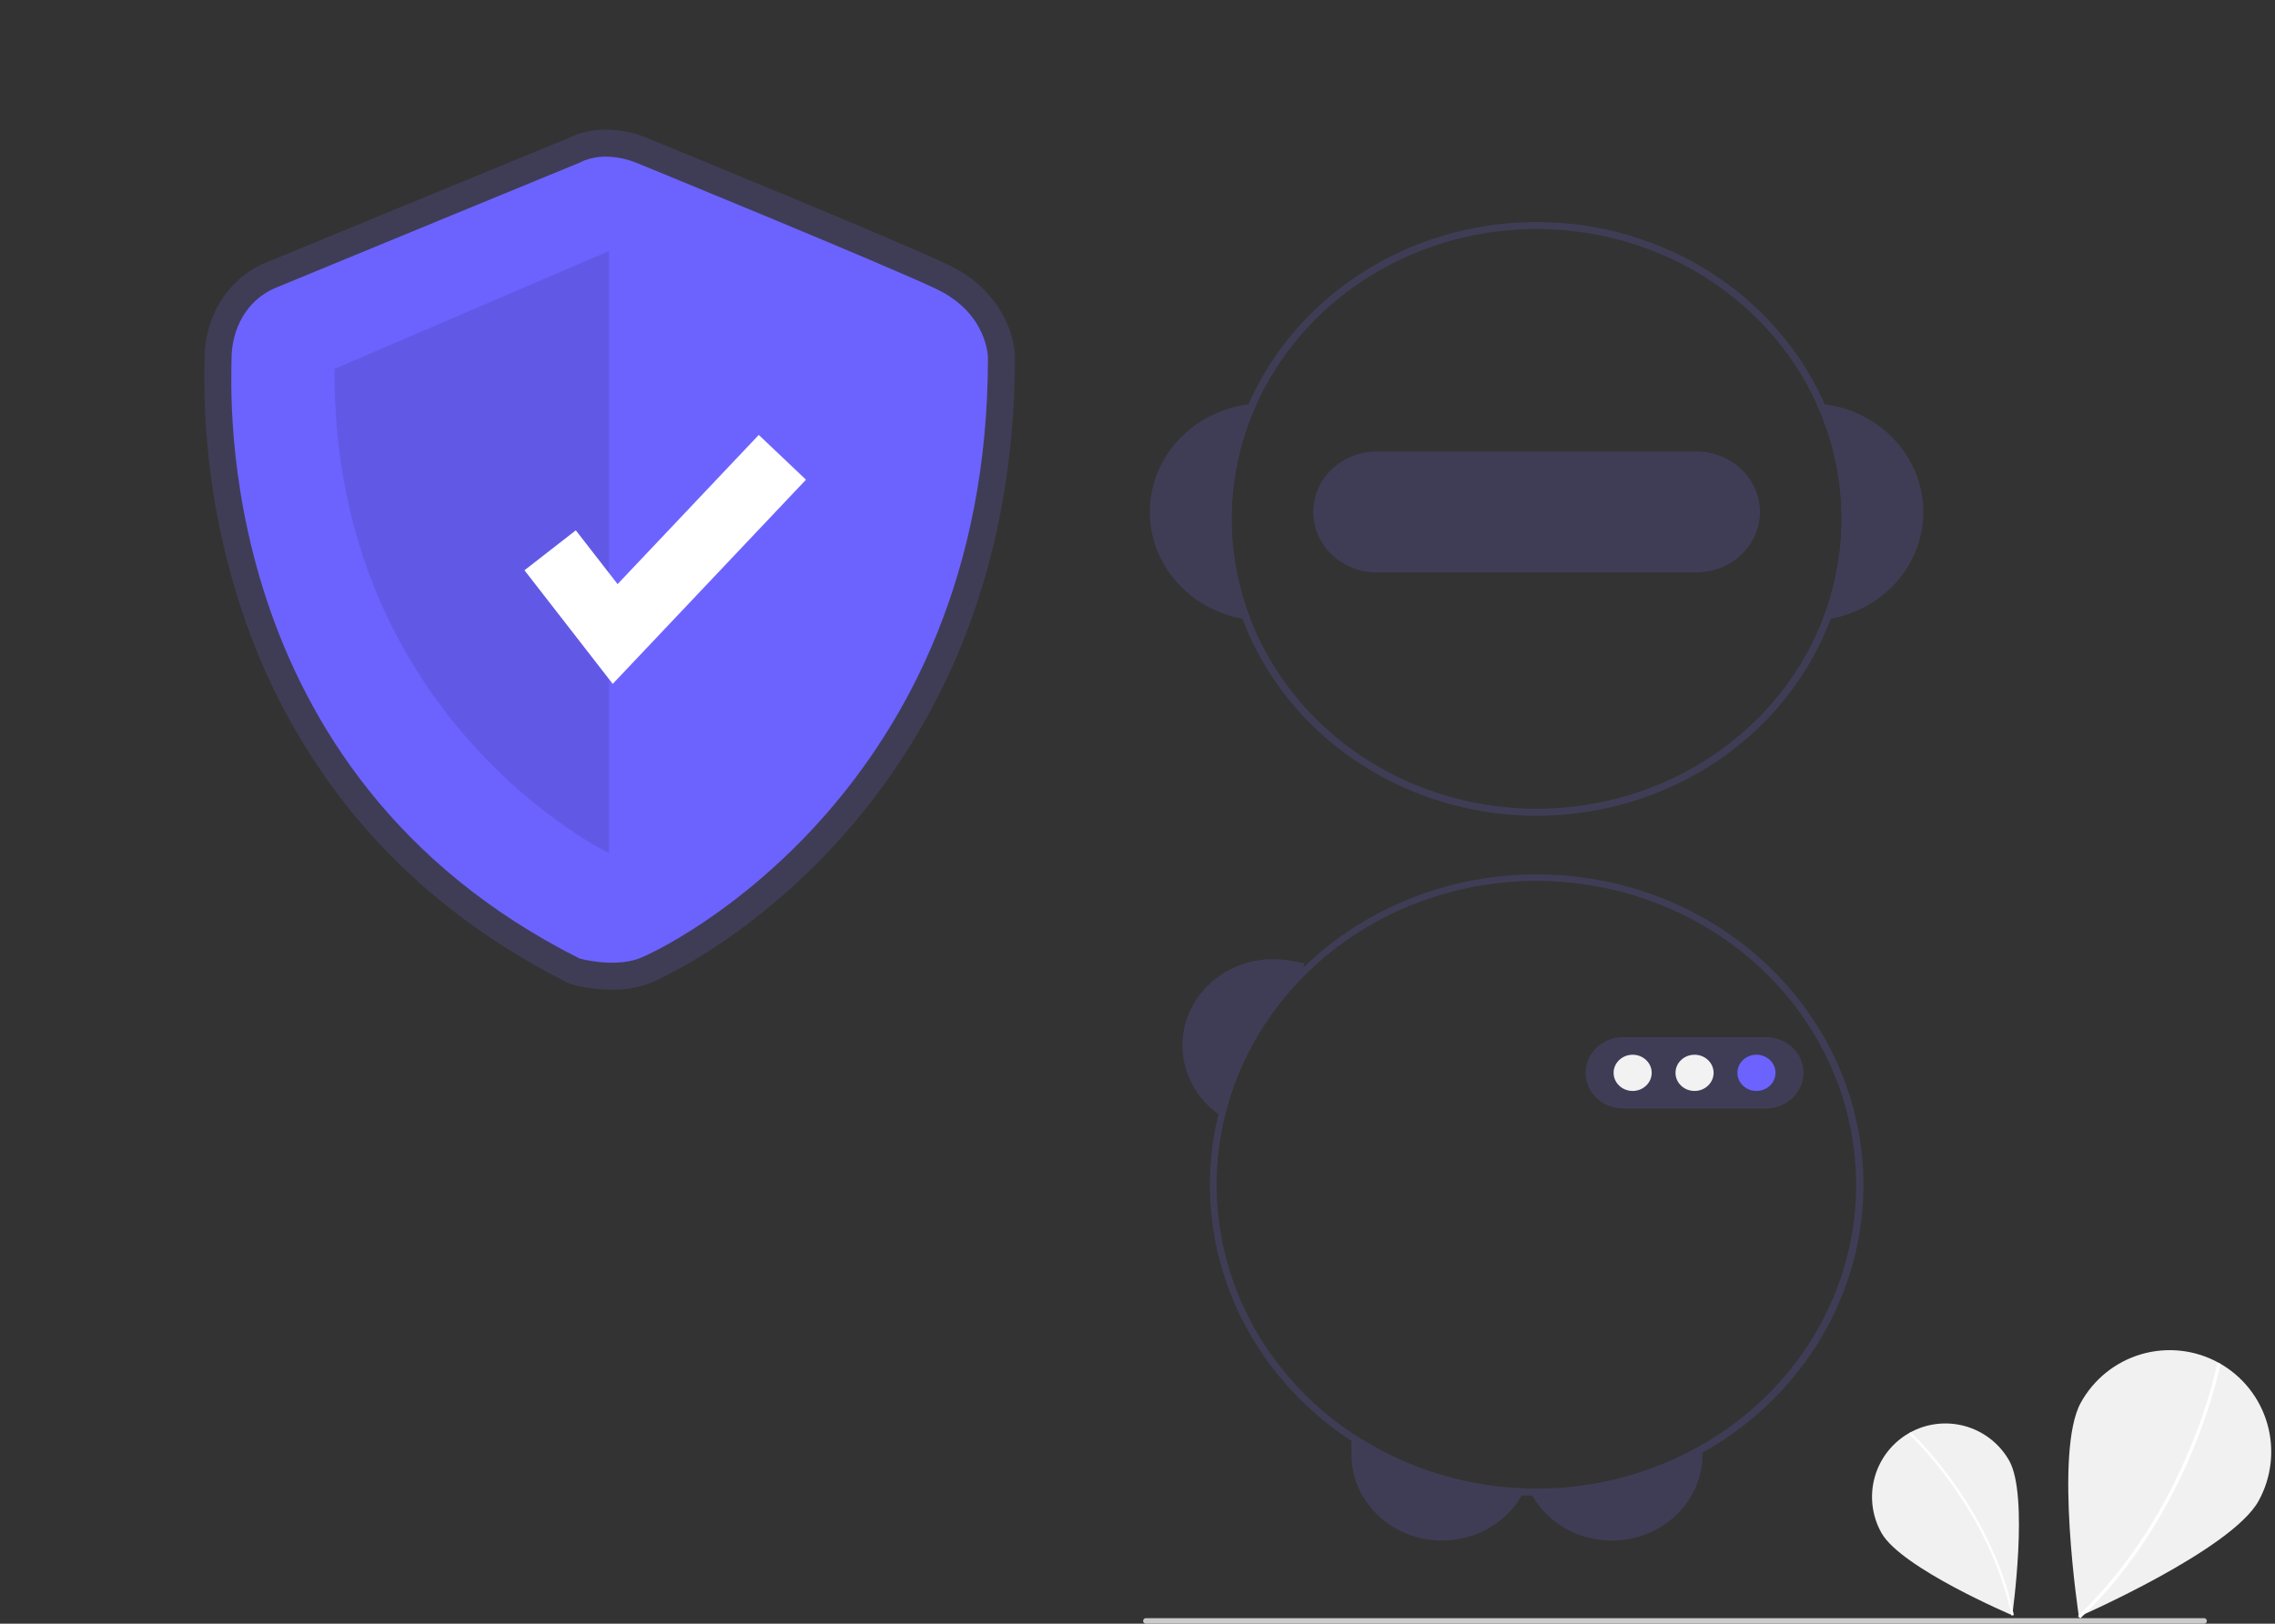 <svg width="346" height="247" viewBox="0 0 346 247" fill="none" xmlns="http://www.w3.org/2000/svg">
<rect x="0" y="0" width="346" height="247" fill="#333333" stroke="none"/>
<g clip-path="url(#clip0_9_215)">
<path d="M305.577 222.198C308.612 227.569 306.038 245.708 306.038 245.708C306.038 245.708 289.187 238.566 286.153 233.198C284.7 230.619 284.328 227.568 285.12 224.715C285.912 221.862 287.803 219.441 290.377 217.983C292.951 216.526 295.998 216.151 298.848 216.941C301.698 217.731 304.119 219.622 305.577 222.198V222.198Z" fill="#F1F1F1"/>
<path d="M306.283 245.684L305.925 245.76C302.477 229.359 290.436 218.237 290.315 218.126L290.561 217.855C290.683 217.967 302.81 229.164 306.283 245.684Z" fill="white"/>
<path d="M343.509 228.313C339.391 235.792 316.175 245.924 316.175 245.924C316.175 245.924 312.347 220.859 316.463 213.382C318.44 209.792 321.762 207.134 325.696 205.995C329.631 204.856 333.856 205.329 337.442 207.308C341.029 209.288 343.683 212.614 344.82 216.553C345.958 220.492 345.486 224.723 343.509 228.313Z" fill="#F1F1F1"/>
<path d="M316.38 246.196L316.031 245.828C332.831 229.854 337.18 207.575 337.222 207.352L337.719 207.445C337.677 207.67 333.301 230.105 316.38 246.196Z" fill="white"/>
<path d="M93.072 150.555C91.047 150.548 89.031 150.287 87.071 149.778L86.685 149.671L86.327 149.491C73.372 142.988 62.442 134.398 53.842 123.959C46.722 115.268 41.172 105.4 37.44 94.799C32.977 82.107 30.829 68.715 31.101 55.262C31.106 54.979 31.111 54.761 31.111 54.611C31.111 48.071 34.736 42.333 40.347 39.992C44.642 38.201 83.632 22.166 86.45 21.008C91.755 18.346 97.415 20.568 98.321 20.956C100.353 21.788 136.397 36.549 144.186 40.262C152.214 44.089 154.356 50.965 154.356 54.424C154.356 70.085 151.647 84.722 146.304 97.927C141.989 108.616 135.873 118.484 128.224 127.101C113.464 143.73 98.701 149.626 98.558 149.678C96.794 150.286 94.938 150.582 93.072 150.555ZM89.6 141.944C90.88 142.232 93.827 142.663 95.748 141.961C98.188 141.07 110.544 134.655 122.091 121.645C138.045 103.669 146.14 81.072 146.152 54.482C146.123 53.943 145.741 50.101 140.659 47.678C133.021 44.037 95.556 28.698 95.178 28.544L95.075 28.5C94.29 28.171 91.791 27.477 90.068 28.38L89.724 28.541C89.306 28.713 47.917 45.733 43.503 47.575C40.415 48.863 39.315 52.054 39.315 54.611C39.315 54.798 39.31 55.07 39.303 55.421C38.95 73.615 43.155 118.385 89.6 141.944Z" fill="#3F3D56"/>
<path d="M88.165 24.742C88.165 24.742 46.4 41.917 41.925 43.783C37.45 45.65 35.213 50.131 35.213 54.611C35.213 59.091 31.857 117.553 88.165 145.819C88.165 145.819 93.276 147.235 97.153 145.819C101.03 144.404 150.254 120.509 150.254 54.424C150.254 54.424 150.254 47.704 142.423 43.97C134.592 40.237 96.73 24.742 96.73 24.742C96.73 24.742 92.081 22.689 88.165 24.742Z" fill="#6C63FF"/>
<path opacity="0.1" d="M92.64 38.183V129.803C92.64 129.803 50.502 109.495 50.875 56.104L92.64 38.183Z" fill="black"/>
<path d="M93.189 104.032L79.766 86.751L87.573 80.673L93.928 88.855L115.399 66.161L122.579 72.972L93.189 104.032Z" fill="white"/>
<path d="M335.218 247H174.273C174.16 247 174.053 246.955 173.974 246.876C173.895 246.797 173.85 246.689 173.85 246.577C173.85 246.465 173.895 246.357 173.974 246.278C174.053 246.199 174.16 246.154 174.273 246.154H335.218C335.33 246.154 335.438 246.199 335.517 246.278C335.596 246.357 335.641 246.465 335.641 246.577C335.641 246.689 335.596 246.797 335.517 246.876C335.438 246.955 335.33 247 335.218 247Z" fill="#CACACA"/>
<path d="M207.417 219.12C214.755 223.629 223.245 226.159 231.978 226.439C231.822 226.79 231.647 227.134 231.453 227.468C230.437 229.252 229 230.788 227.255 231.957C225.19 233.339 222.765 234.155 220.245 234.317C217.725 234.478 215.207 233.978 212.965 232.872C210.723 231.766 208.844 230.096 207.533 228.044C206.221 225.992 205.528 223.637 205.528 221.236V219.12H207.417Z" fill="#3F3D56"/>
<path d="M198.013 148.288C191.994 154.311 187.808 161.777 185.901 169.888C185.567 169.677 185.244 169.45 184.935 169.207C183.28 167.926 181.959 166.299 181.074 164.452C180.029 162.265 179.635 159.848 179.935 157.462C180.235 155.077 181.218 152.816 182.776 150.926C184.334 149.036 186.408 147.589 188.771 146.743C191.134 145.897 193.696 145.685 196.177 146.13L198.363 146.522L198.013 148.288Z" fill="#3F3D56"/>
<path d="M258.93 219.739V221.236C258.931 224.149 257.911 226.98 256.031 229.28C254.151 231.581 251.519 233.221 248.549 233.94C245.58 234.66 242.443 234.418 239.634 233.254C236.825 232.089 234.504 230.068 233.038 227.51C232.836 227.168 232.653 226.816 232.491 226.455C232.894 226.465 233.292 226.47 233.695 226.47C242.598 226.48 251.332 224.151 258.93 219.739V219.739Z" fill="#3F3D56"/>
<path d="M277.51 61.498C277.095 61.44 276.675 61.403 276.256 61.377C281.026 71.827 281.356 83.627 277.178 94.303C277.598 94.256 278.012 94.193 278.427 94.12C282.471 93.374 286.107 91.289 288.686 88.234C291.265 85.18 292.62 81.355 292.509 77.439C292.399 73.524 290.831 69.773 288.085 66.853C285.338 63.934 281.59 62.036 277.51 61.498V61.498Z" fill="#3F3D56"/>
<path d="M191.135 61.377C190.715 61.403 190.295 61.44 189.881 61.498C185.8 62.036 182.053 63.934 179.306 66.853C176.559 69.773 174.991 73.524 174.881 77.439C174.771 81.355 176.126 85.18 178.705 88.234C181.284 91.289 184.919 93.374 188.964 94.12C189.378 94.193 189.792 94.256 190.212 94.303C186.034 83.627 186.365 71.827 191.135 61.377V61.377Z" fill="#3F3D56"/>
<path d="M277.51 61.498C272.96 51.165 264.532 42.808 253.863 38.052C243.195 33.296 231.047 32.48 219.781 35.762C208.515 39.044 198.934 46.19 192.9 55.812C186.866 65.434 184.81 76.844 187.131 87.827C189.452 98.809 195.984 108.58 205.459 115.24C214.933 121.9 226.674 124.974 238.399 123.864C250.125 122.755 260.998 117.542 268.907 109.238C276.815 100.934 281.194 90.132 281.194 78.93C281.191 72.945 279.939 67.019 277.51 61.498V61.498ZM277.178 94.303C273.138 104.628 265.179 113.141 254.868 118.167C244.556 123.193 232.64 124.368 221.463 121.46C210.286 118.552 200.659 111.773 194.476 102.456C188.294 93.139 186.003 81.96 188.056 71.118C190.109 60.276 196.356 50.558 205.567 43.875C214.779 37.192 226.289 34.029 237.83 35.009C249.372 35.989 260.11 41.04 267.931 49.168C275.752 57.297 280.089 67.914 280.089 78.93C280.087 84.178 279.102 89.384 277.178 94.303V94.303Z" fill="#3F3D56"/>
<path d="M257.997 68.691H209.394C206.83 68.691 204.372 69.659 202.559 71.382C200.747 73.105 199.729 75.442 199.729 77.879C199.729 80.316 200.747 82.653 202.559 84.377C204.372 86.1 206.83 87.068 209.394 87.068H257.997C260.56 87.068 263.019 86.1 264.831 84.377C266.644 82.653 267.662 80.316 267.662 77.879C267.662 75.442 266.644 73.105 264.831 71.382C263.019 69.659 260.56 68.691 257.997 68.691V68.691Z" fill="#3F3D56"/>
<path d="M233.695 133.01C220.711 133.016 208.244 137.852 198.961 146.483C189.679 155.115 184.318 166.857 184.025 179.198C183.732 191.538 188.53 203.498 197.394 212.519C206.257 221.54 218.482 226.906 231.453 227.468C231.978 227.494 232.508 227.51 233.038 227.51C233.259 227.521 233.474 227.521 233.695 227.521C246.879 227.521 259.522 222.542 268.844 213.68C278.166 204.818 283.403 192.798 283.403 180.265C283.403 167.733 278.166 155.713 268.844 146.851C259.522 137.989 246.879 133.01 233.695 133.01V133.01ZM258.93 219.739C251.332 224.151 242.599 226.48 233.695 226.47C233.292 226.47 232.894 226.465 232.491 226.455C232.32 226.455 232.149 226.449 231.978 226.439C220.307 226.053 209.171 221.688 200.607 214.14C192.042 206.593 186.62 196.368 185.332 185.333C184.045 174.299 186.977 163.193 193.592 154.044C200.208 144.895 210.066 138.315 221.365 135.507C232.663 132.698 244.647 133.849 255.127 138.748C265.607 143.647 273.882 151.968 278.44 162.189C282.999 172.41 283.536 183.85 279.954 194.417C276.372 204.983 268.909 213.972 258.93 219.739Z" fill="#3F3D56"/>
<path d="M268.583 168.627H246.859C245.345 168.627 243.893 168.055 242.823 167.038C241.753 166.02 241.151 164.64 241.151 163.201C241.151 161.762 241.753 160.382 242.823 159.365C243.893 158.347 245.345 157.775 246.859 157.775H268.583C270.096 157.775 271.548 158.347 272.618 159.365C273.689 160.382 274.29 161.762 274.29 163.201C274.29 164.64 273.689 166.02 272.618 167.038C271.548 168.055 270.096 168.627 268.583 168.627V168.627Z" fill="#3F3D56"/>
<path d="M248.307 165.955C249.906 165.955 251.203 164.722 251.203 163.201C251.203 161.68 249.906 160.448 248.307 160.448C246.707 160.448 245.41 161.68 245.41 163.201C245.41 164.722 246.707 165.955 248.307 165.955Z" fill="#F2F2F2"/>
<path d="M257.721 165.955C259.32 165.955 260.617 164.722 260.617 163.201C260.617 161.68 259.32 160.448 257.721 160.448C256.121 160.448 254.824 161.68 254.824 163.201C254.824 164.722 256.121 165.955 257.721 165.955Z" fill="#F2F2F2"/>
<path d="M267.135 165.955C268.734 165.955 270.031 164.722 270.031 163.201C270.031 161.68 268.734 160.448 267.135 160.448C265.535 160.448 264.238 161.68 264.238 163.201C264.238 164.722 265.535 165.955 267.135 165.955Z" fill="#6C63FF"/>
</g>
<defs>
<clipPath id="clip0_9_215">
<rect width="346" height="247" fill="white"/>
</clipPath>
</defs>
</svg>
